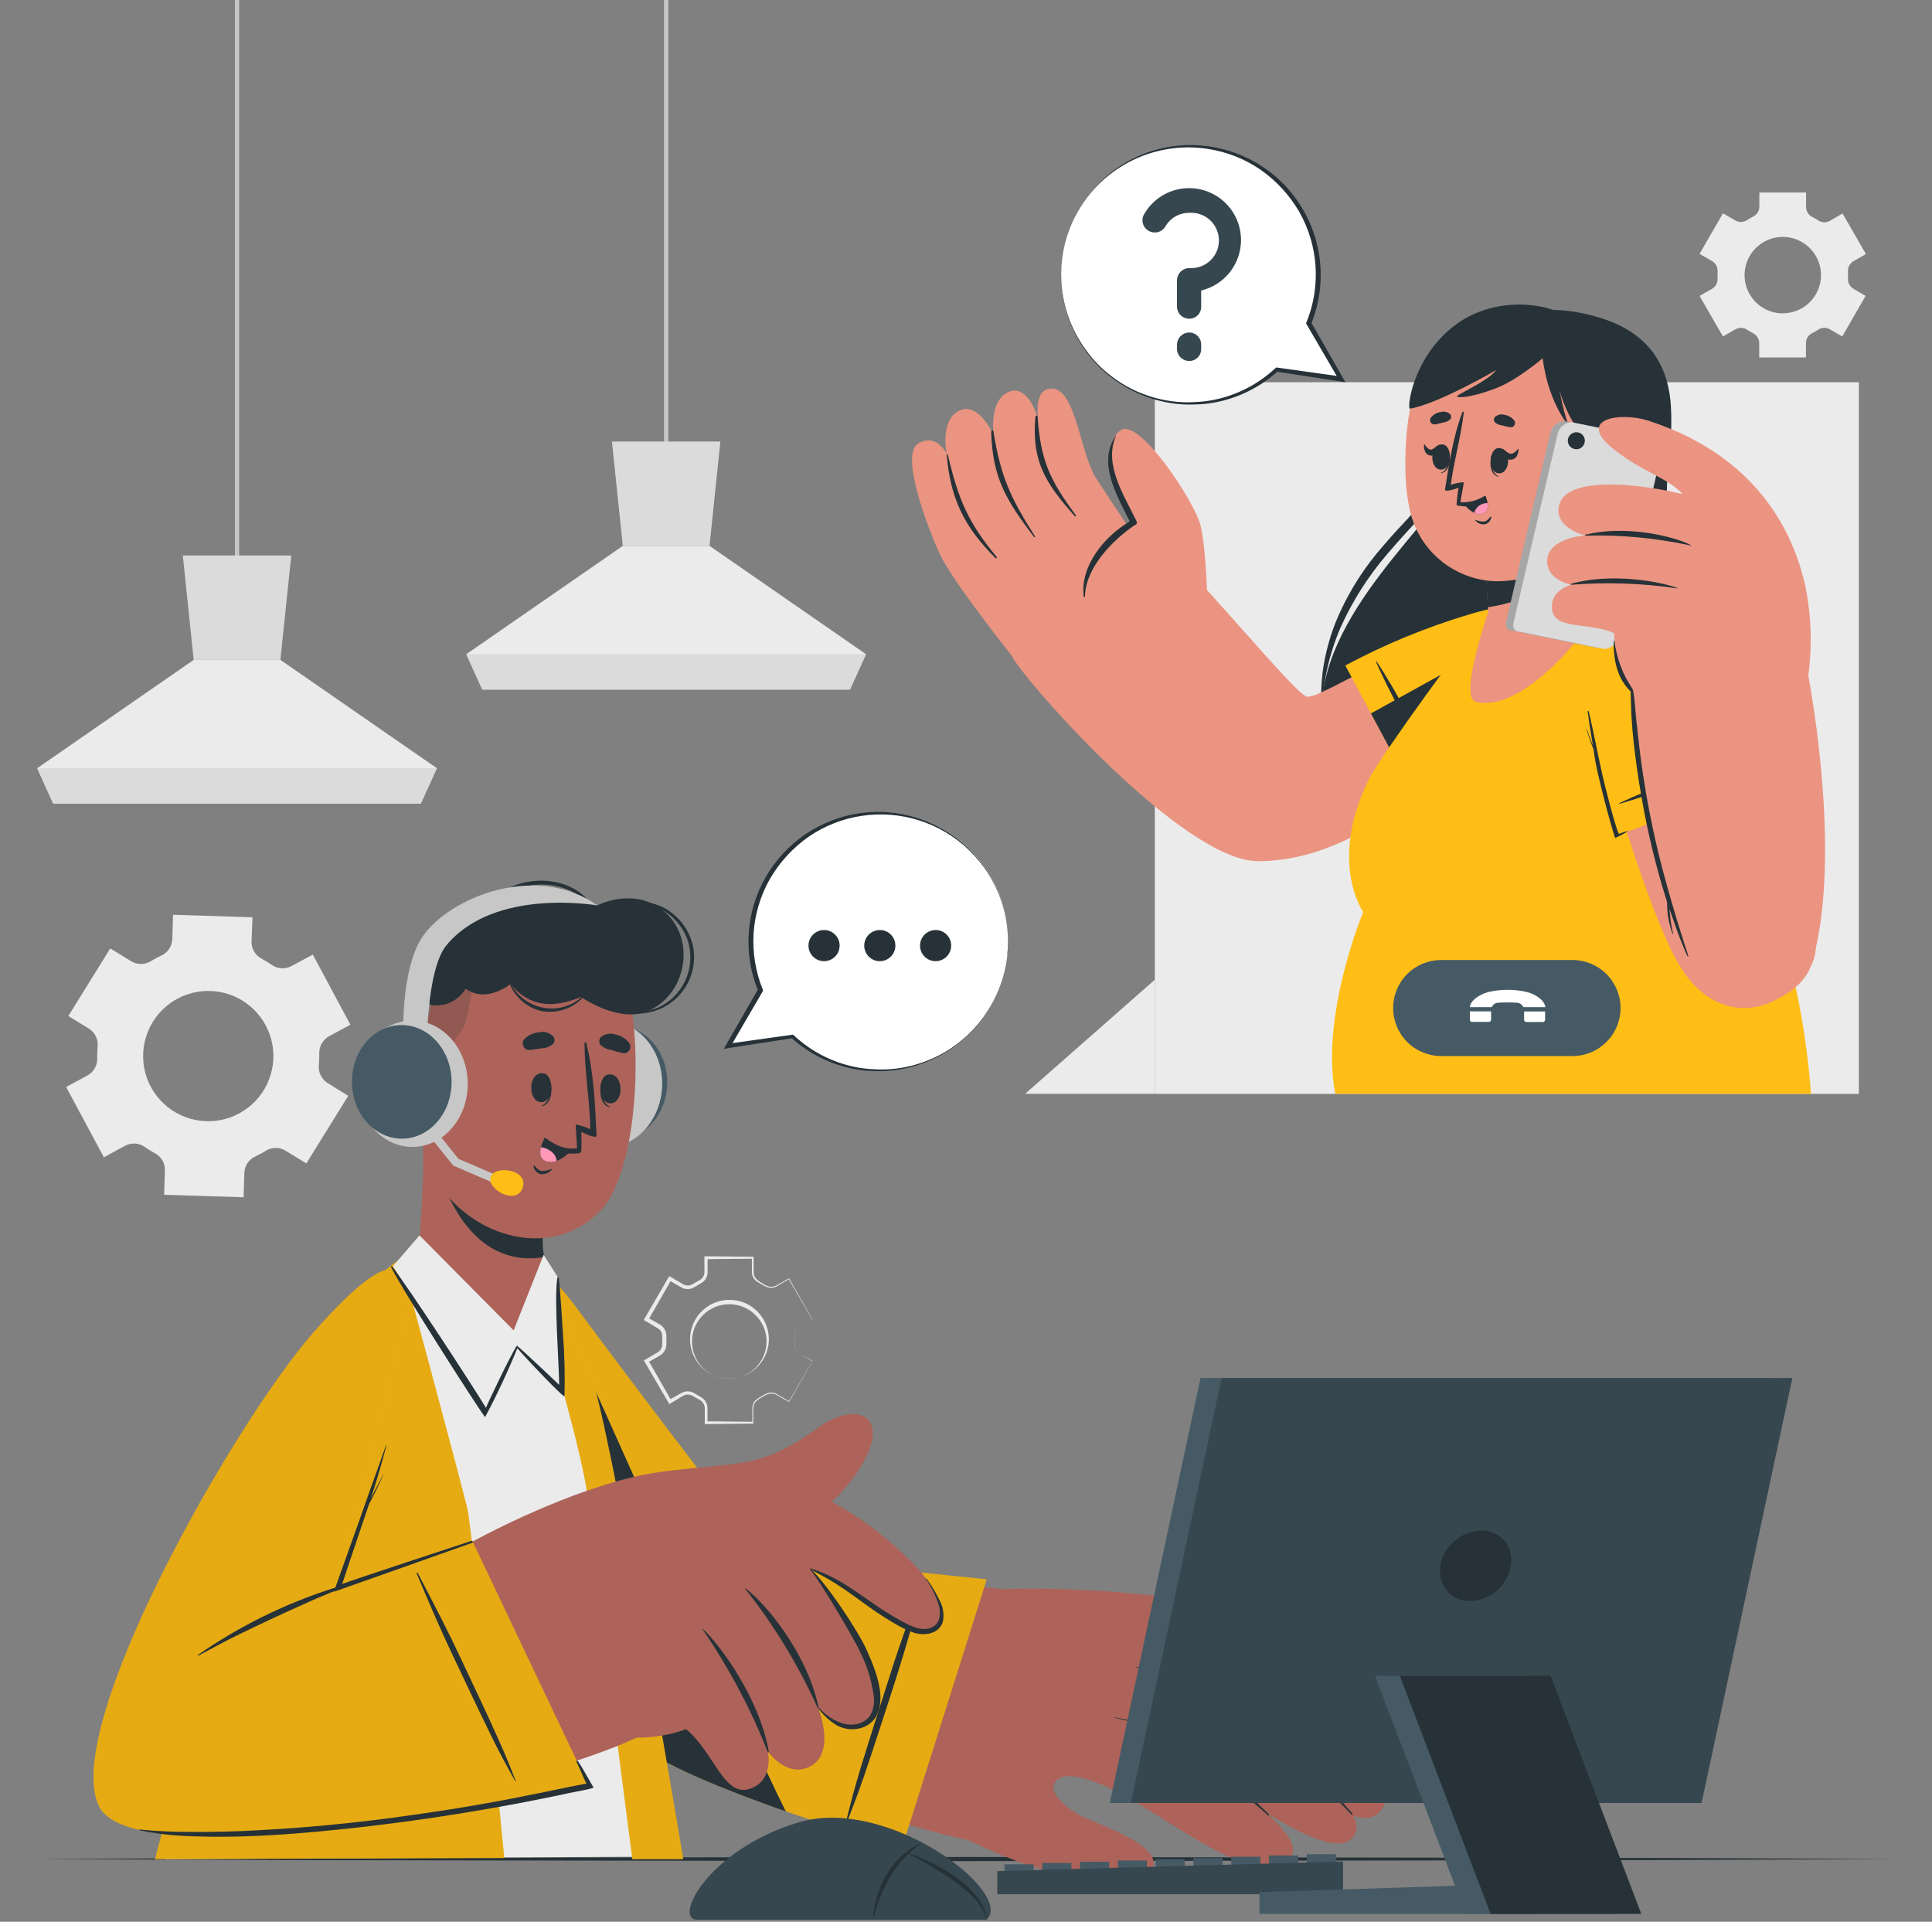 <svg width="562" height="559" viewBox="0 0 562 559" fill="none" xmlns="http://www.w3.org/2000/svg">
<rect x="0" y="0" width="562" height="559" fill="#808080" stroke="none"/>
<path d="M69.571 0H68.336V167.418H69.571V0Z" fill="#C7C7C7"/>
<path d="M127.086 223.463L122.417 233.74H15.478L10.821 223.463L56.342 191.951H81.566L127.086 223.463Z" fill="#EBEBEB"/>
<path d="M84.728 161.587L81.566 191.951H56.341L53.179 161.587H84.728Z" fill="#DBDBDB"/>
<path d="M127.086 223.463L122.404 233.74H15.478L10.809 223.463H127.086Z" fill="#DBDBDB"/>
<path d="M194.396 0H193.161V134.263H194.396V0Z" fill="#C7C7C7"/>
<path d="M251.911 190.295L247.242 200.585H140.303L135.646 190.295L181.167 158.783H206.391L251.911 190.295Z" fill="#EBEBEB"/>
<path d="M209.553 128.432L206.391 158.783H181.166L178.004 128.432H209.553Z" fill="#DBDBDB"/>
<path d="M251.911 190.308L247.229 200.585H140.303L135.634 190.308H251.911Z" fill="#DBDBDB"/>
<path d="M32.068 275.888L19.876 295.541L25.929 299.247C26.777 299.799 27.457 300.574 27.893 301.487C28.329 302.401 28.504 303.417 28.399 304.423C28.3 305.544 28.263 306.67 28.288 307.795C28.323 308.82 28.074 309.834 27.568 310.726C27.062 311.617 26.32 312.352 25.422 312.848L19.246 316.195L30.215 336.627L36.392 333.279C37.271 332.808 38.262 332.588 39.258 332.642C40.254 332.696 41.215 333.024 42.037 333.588C43.046 334.293 44.093 334.94 45.175 335.528C46.053 336.011 46.779 336.729 47.272 337.602C47.765 338.474 48.006 339.467 47.966 340.469L47.744 347.547L70.869 348.263L71.079 341.16C71.111 340.157 71.422 339.182 71.976 338.344C72.53 337.507 73.305 336.84 74.216 336.417C74.76 336.158 75.291 335.886 75.822 335.602C76.353 335.318 76.872 335.021 77.379 334.712C78.231 334.188 79.213 333.91 80.213 333.91C81.215 333.91 82.196 334.188 83.049 334.712L89.114 338.418L101.294 318.765L95.228 314.997C94.379 314.446 93.699 313.671 93.263 312.758C92.827 311.844 92.652 310.828 92.758 309.821C92.857 308.704 92.894 307.583 92.869 306.461C92.836 305.436 93.087 304.421 93.595 303.529C94.103 302.637 94.848 301.903 95.747 301.409L101.924 298.061L90.991 277.679L84.741 281.027C83.834 281.501 82.813 281.714 81.793 281.642C80.772 281.57 79.791 281.216 78.96 280.619C78.033 279.977 77.07 279.384 76.094 278.853C75.194 278.384 74.443 277.672 73.926 276.799C73.409 275.926 73.146 274.926 73.166 273.912L73.45 266.821L50.338 266.092L50.116 273.195C50.074 274.209 49.752 275.192 49.185 276.034C48.618 276.876 47.828 277.544 46.904 277.963C46.385 278.198 45.879 278.457 45.372 278.729C44.866 279.001 44.372 279.285 43.89 279.582C43.022 280.115 42.024 280.397 41.006 280.397C39.987 280.397 38.989 280.115 38.121 279.582L32.068 275.888ZM49.535 291.799C52.752 289.491 56.611 288.248 60.57 288.246C64.529 288.244 68.389 289.481 71.609 291.785C74.829 294.089 77.246 297.344 78.521 301.092C79.796 304.84 79.865 308.894 78.719 312.683C77.572 316.472 75.267 319.808 72.128 322.22C68.989 324.633 65.173 326.001 61.216 326.134C57.259 326.266 53.36 325.156 50.067 322.96C46.773 320.763 44.25 317.59 42.852 313.885C41.379 309.982 41.236 305.701 42.444 301.707C43.653 297.714 46.145 294.231 49.535 291.799Z" fill="#EBEBEB"/>
<path d="M539.151 83.999C538.634 83.696 538.21 83.254 537.929 82.725C537.648 82.194 537.519 81.597 537.558 80.998C537.558 80.664 537.558 80.331 537.558 79.997C537.558 79.663 537.558 79.318 537.558 78.984C537.519 78.385 537.648 77.787 537.929 77.257C538.21 76.727 538.634 76.286 539.151 75.982L542.771 73.895L535.977 62.098L532.308 64.235C531.787 64.534 531.192 64.681 530.592 64.659C529.991 64.638 529.409 64.448 528.911 64.111C528.343 63.753 527.762 63.407 527.157 63.098C526.622 62.83 526.172 62.419 525.856 61.911C525.54 61.404 525.37 60.818 525.366 60.22V56.008H511.778V60.171C511.763 60.763 511.586 61.34 511.266 61.839C510.945 62.338 510.494 62.739 509.962 62.999C509.356 63.308 508.726 63.654 508.208 64.012C507.71 64.349 507.127 64.539 506.527 64.561C505.926 64.582 505.332 64.435 504.811 64.136L501.191 62.048L494.385 73.845L498.017 75.945C498.545 76.248 498.976 76.694 499.26 77.232C499.544 77.77 499.67 78.377 499.622 78.984C499.622 79.318 499.622 79.651 499.622 79.985C499.622 80.318 499.622 80.652 499.622 80.985C499.662 81.587 499.533 82.189 499.249 82.721C498.966 83.254 498.539 83.697 498.017 83.999L494.385 86.087L501.191 97.884L504.798 95.796C505.319 95.498 505.913 95.35 506.512 95.37C507.112 95.39 507.695 95.576 508.195 95.907C508.764 96.283 509.354 96.625 509.962 96.933C510.495 97.202 510.943 97.613 511.257 98.121C511.571 98.629 511.738 99.214 511.74 99.811V103.974H525.329V99.799C525.333 99.201 525.503 98.615 525.819 98.107C526.135 97.6 526.585 97.189 527.12 96.92C527.726 96.61 528.316 96.268 528.886 95.895C529.384 95.563 529.965 95.377 530.563 95.357C531.161 95.338 531.752 95.485 532.271 95.784L535.89 97.872L542.684 86.075L539.151 83.999ZM518.596 91.152C516.397 91.152 514.248 90.5 512.42 89.278C510.591 88.056 509.166 86.32 508.325 84.289C507.484 82.257 507.263 80.022 507.692 77.865C508.121 75.709 509.18 73.728 510.735 72.173C512.29 70.618 514.271 69.559 516.427 69.13C518.584 68.701 520.819 68.921 522.851 69.763C524.882 70.604 526.619 72.029 527.84 73.858C529.062 75.686 529.714 77.835 529.714 80.034C529.712 81.496 529.422 82.944 528.861 84.293C528.299 85.643 527.476 86.869 526.44 87.9C525.404 88.932 524.175 89.749 522.822 90.305C521.47 90.861 520.021 91.144 518.559 91.139L518.596 91.152Z" fill="#EBEBEB"/>
<path d="M232.703 393.883C232.219 393.599 231.817 393.195 231.535 392.711C231.254 392.226 231.103 391.676 231.097 391.116C231.097 390.56 231.097 390.016 231.097 389.46C231.037 388.903 231.07 388.339 231.196 387.793C231.332 387.246 231.614 386.747 232.011 386.347C232.43 385.98 232.895 385.669 233.394 385.421L236.273 383.741V383.803L229.404 372.043H229.565L225.785 374.266C225.089 374.613 224.295 374.709 223.537 374.538C222.823 374.316 222.145 373.991 221.523 373.575L220.584 373.043C220.238 372.863 219.925 372.625 219.658 372.339C219.11 371.77 218.778 371.027 218.719 370.239V365.854L219.003 366.138L205.415 366.262L205.835 365.854V370.252C205.796 370.883 205.596 371.493 205.255 372.025C204.913 372.557 204.441 372.993 203.883 373.291L202.957 373.846L202.03 374.39C201.672 374.615 201.28 374.782 200.869 374.884C200.037 375.067 199.168 374.967 198.399 374.6L194.569 372.413L195.311 372.216L188.554 384.037L188.331 383.21L192.161 385.409C192.699 385.778 193.137 386.278 193.432 386.86C193.728 387.443 193.873 388.091 193.853 388.744V389.831V390.906C193.86 391.324 193.802 391.741 193.68 392.141C193.423 392.975 192.886 393.695 192.161 394.179L188.331 396.378L188.541 395.6L195.286 407.421L194.594 407.236L198.436 405.074C199.207 404.713 200.077 404.622 200.906 404.815C201.303 404.919 201.682 405.081 202.03 405.297L202.969 405.853L203.896 406.396C204.255 406.594 204.581 406.848 204.859 407.15C205.416 407.758 205.747 408.538 205.798 409.361V413.771L205.465 413.437L219.053 413.573L218.855 413.771V409.385C218.914 408.617 219.237 407.892 219.769 407.335C220.33 406.843 220.953 406.428 221.622 406.1C222.239 405.695 222.908 405.375 223.611 405.148C224.347 404.972 225.122 405.064 225.797 405.408L229.59 407.607H229.503L236.347 395.834L232.703 393.883ZM232.703 393.883L236.322 395.958L229.565 407.767V407.829L225.76 405.667C225.115 405.355 224.382 405.276 223.685 405.445C222.972 405.66 222.297 405.985 221.684 406.408C221.04 406.735 220.445 407.151 219.917 407.644C219.439 408.161 219.155 408.83 219.114 409.534V413.907V414.104H218.917L205.329 414.24H205.008V413.82V409.46C204.956 408.816 204.686 408.21 204.242 407.743C204.017 407.512 203.759 407.316 203.476 407.162L202.512 406.618L201.549 406.075C201.278 405.911 200.981 405.794 200.672 405.729C200.051 405.59 199.401 405.669 198.831 405.951L195.125 408.163L194.693 408.422L194.433 407.977L187.578 396.217L187.294 395.723L187.788 395.439L191.494 393.253C191.986 392.914 192.348 392.417 192.519 391.844C192.603 391.556 192.645 391.256 192.642 390.955V389.843V388.732C192.645 388.431 192.603 388.131 192.519 387.842C192.346 387.273 191.979 386.784 191.481 386.459L187.775 384.26L187.244 383.963L187.553 383.445L194.396 371.685L194.681 371.203L195.15 371.475L198.856 373.661C199.407 373.933 200.035 374.007 200.635 373.871C200.937 373.808 201.226 373.691 201.487 373.525L202.45 372.982L203.426 372.438C203.701 372.293 203.951 372.105 204.168 371.882C204.605 371.427 204.867 370.832 204.909 370.202V365.866V365.434H205.316L218.904 365.558H219.213V365.842V370.202C219.259 370.882 219.533 371.527 219.992 372.031C220.511 372.522 221.097 372.938 221.733 373.266C222.315 373.681 222.956 374.006 223.636 374.229C224.311 374.39 225.021 374.315 225.649 374.019L229.466 371.882L229.565 371.821V371.919L236.322 383.741L233.431 385.396C232.935 385.637 232.473 385.944 232.06 386.31C231.664 386.696 231.382 387.183 231.245 387.719C231.115 388.26 231.077 388.82 231.134 389.374C231.134 389.93 231.134 390.486 231.134 391.029C231.121 391.601 231.259 392.166 231.535 392.667C231.81 393.168 232.213 393.587 232.703 393.883Z" fill="#EBEBEB"/>
<path d="M212.147 401.035C210.255 401.027 208.395 400.551 206.731 399.649C205.068 398.747 203.654 397.448 202.615 395.866C201.576 394.285 200.944 392.471 200.777 390.587C200.609 388.702 200.91 386.805 201.654 385.065C202.398 383.326 203.561 381.797 205.039 380.616C206.517 379.435 208.265 378.638 210.126 378.296C211.987 377.955 213.903 378.079 215.704 378.658C217.506 379.238 219.135 380.254 220.449 381.616C222.572 383.836 223.728 386.809 223.66 389.88C223.561 392.857 222.311 395.679 220.173 397.753C218.035 399.826 215.175 400.99 212.197 400.998L212.147 401.035ZM212.147 401.035C213.594 401.033 215.025 400.743 216.358 400.18C217.69 399.618 218.897 398.794 219.906 397.758C220.916 396.722 221.708 395.495 222.236 394.148C222.764 392.802 223.017 391.363 222.981 389.917C222.897 387.096 221.718 384.417 219.694 382.45C217.669 380.483 214.958 379.382 212.135 379.38C209.259 379.38 206.5 380.523 204.466 382.557C202.432 384.591 201.289 387.349 201.289 390.226C201.289 393.102 202.432 395.861 204.466 397.895C206.5 399.929 209.259 401.072 212.135 401.072L212.147 401.035Z" fill="#EBEBEB"/>
<path d="M10.153 540.758L77.859 540.461L145.565 540.35L280.977 540.152L416.389 540.35L484.094 540.461L551.8 540.758L484.094 541.066L416.389 541.178L280.977 541.375L145.565 541.178L77.859 541.066L10.153 540.758Z" fill="#263238"/>
<path d="M540.733 111.188H335.923V318.197H540.733V111.188Z" fill="#EBEBEB"/>
<path d="M430.088 98.699C436.919 90.682 448.617 88.755 459.933 91.04C471.248 93.326 484.799 99.033 486.034 117.957C487.047 133.324 482.328 148.308 482.328 165.454C482.328 182.6 501.735 224.365 470.68 244.747C442.775 263.054 386.236 246.241 384.494 208.553C383.123 178.684 418.551 151.063 422.281 139.241C426.012 127.42 422.602 107.47 430.088 98.699Z" fill="#263238"/>
<path d="M424.986 115.561C424.776 124.109 423.541 132.756 420.045 140.822C419.138 142.865 417.954 144.773 416.525 146.492C415.154 148.221 413.696 149.852 412.238 151.433C409.298 154.633 406.395 157.807 403.591 161.105C398.022 167.567 393.42 174.803 389.929 182.587C386.582 190.407 384.742 198.789 384.506 207.293C384.158 203.001 384.287 198.684 384.889 194.421C385.557 190.136 386.662 185.93 388.187 181.871C391.405 173.736 395.965 166.199 401.677 159.574C404.481 156.226 407.458 153.027 410.422 149.864C413.387 146.702 416.389 143.688 418.229 139.982C420.117 136.193 421.556 132.197 422.516 128.074C423.6 123.958 424.425 119.779 424.986 115.561Z" fill="#263238"/>
<path d="M485.256 130.866C485.046 139.587 484.49 148.296 484.725 156.955C484.826 161.268 485.189 165.571 485.812 169.839C486.454 174.039 487.714 178.239 488.764 182.489C489.814 186.738 490.753 191.049 491.444 195.397C492.113 199.766 492.394 204.185 492.284 208.603C492.083 213.042 491.251 217.43 489.814 221.635C488.156 225.768 485.681 229.524 482.538 232.678C485.292 229.293 487.387 225.421 488.715 221.264C489.866 217.13 490.44 212.857 490.419 208.566C490.069 199.927 488.718 191.359 486.392 183.032C485.404 178.795 484.144 174.595 483.539 170.136C482.972 165.767 482.749 161.36 482.872 156.955C483.133 148.218 483.929 139.506 485.256 130.866Z" fill="#263238"/>
<path d="M440.328 204.205C411.917 235.482 388.73 250.503 365.878 250.503C344.149 250.503 297.727 197.744 294.318 190.79C291.378 184.786 329.486 151.94 335.342 156.029C345.224 162.872 376.921 202.488 380.281 202.673C383.641 202.858 396.019 194.681 425.826 180.722C443.935 172.261 460.093 182.526 440.328 204.205Z" fill="#EB9481"/>
<path d="M298.74 195.99C294.565 191.469 277.037 168.9 273.565 161.538C270.094 154.175 261.682 132.262 267.055 129.037C272.429 125.813 275.394 132.027 275.394 132.027C275.394 132.027 273.306 122.219 279.013 119.464C284.72 116.709 289.019 126.53 289.019 126.53C289.019 126.53 287.611 116.302 293.49 113.955C299.37 111.608 302.063 122.231 302.063 122.231C302.063 122.231 300.334 112.929 305.992 113.041C312.798 113.176 314.046 130.68 318.48 138.524C319.481 140.303 341.444 173.112 341.444 173.112L298.74 195.99Z" fill="#EB9481"/>
<path d="M301.829 121.33C302.78 134.189 305.424 139.661 312.947 149.877C313.095 150.075 312.835 150.334 312.663 150.149C304.349 140.81 300.05 134.436 301.174 121.342C301.261 120.7 301.78 120.712 301.829 121.33Z" fill="#263238"/>
<path d="M288.982 125.517C291.131 138.797 293.923 144.751 301.075 156.029C301.174 156.189 300.914 156.375 300.803 156.227C292.885 145.739 288.735 139.278 288.327 125.727C288.302 125.11 288.883 124.9 288.982 125.517Z" fill="#263238"/>
<path d="M275.789 132.595C278.803 145.307 281.607 151.965 289.933 162.02C290.13 162.267 289.797 162.576 289.587 162.353C280.1 152.916 276.542 144.627 275.418 132.707C275.344 131.916 275.604 131.793 275.789 132.595Z" fill="#263238"/>
<path d="M351.241 176.25C351.241 176.25 350.956 160.08 349.264 153.002C347.572 145.924 331.624 121.885 326.177 125.048C319.222 129.124 325.72 144.812 329.883 152.1C329.883 152.1 313.824 161.538 316.01 173.817C318.197 186.095 351.241 176.25 351.241 176.25Z" fill="#EB9481"/>
<path d="M324.632 126.789C320.927 135.091 327.103 144.293 330.624 151.643C330.68 151.749 330.711 151.867 330.713 151.987C330.715 152.107 330.688 152.225 330.635 152.333C330.582 152.44 330.503 152.534 330.407 152.605C330.31 152.676 330.198 152.724 330.08 152.743C323.582 157.153 315.714 165.244 315.615 173.52C315.615 173.569 315.595 173.616 315.561 173.651C315.526 173.686 315.479 173.706 315.43 173.706C315.38 173.706 315.333 173.686 315.299 173.651C315.264 173.616 315.244 173.569 315.244 173.52C314.145 164.626 321.223 156.029 328.635 151.668C324.929 144.17 319.16 134.683 324.558 126.715L324.632 126.789Z" fill="#263238"/>
<path d="M391.337 193.581L414.165 236.174C414.165 236.174 445.121 206.119 450.062 193.581C455.003 181.043 449.679 171.939 427.654 178.646C415.072 182.376 402.903 187.38 391.337 193.581Z" fill="#FFBE15"/>
<path d="M419.44 227.292C418.316 224.982 417.328 222.598 416.154 220.3C414.981 218.003 413.807 215.73 412.584 213.482C410.114 208.936 407.643 204.378 405.074 199.893C403.616 197.423 402.084 194.878 400.491 192.482C400.429 192.371 400.219 192.482 400.281 192.568C404.468 201.944 409.545 210.925 414.61 219.843C416.08 222.425 417.748 224.883 419.279 227.428C419.329 227.49 419.502 227.379 419.44 227.292Z" fill="#263238"/>
<path d="M450.063 193.582C445.122 206.12 414.165 236.174 414.165 236.174L398.786 207.528L449.519 179.475C452.434 182.513 452.397 187.665 450.063 193.582Z" fill="#263238"/>
<path d="M396.538 265.29C396.538 265.29 383.988 295.332 388.422 318.184H526.799C522.302 256.062 491.334 202.673 473.039 185.391C458.29 171.457 442.763 172.705 431.954 179.833C429.409 181.525 401.331 220.325 398.292 226.465C386.236 250.688 396.538 265.29 396.538 265.29Z" fill="#FFBE15"/>
<path d="M432.917 178.004C432.917 178.004 424.27 202.871 429.285 204.168C441.762 207.379 458.5 187.01 459.5 184.934C459.747 184.403 460.859 170.481 461.687 159.648C462.218 152.681 462.625 146.986 462.625 146.986L431.842 157.548L432.83 176.633L432.917 178.004Z" fill="#EB9481"/>
<path d="M431.793 157.548L432.781 176.633C439.044 175.756 452.817 172.359 461.637 159.648C462.169 152.681 462.576 146.986 462.576 146.986L458.722 148.222L431.793 157.548Z" fill="#263238"/>
<path d="M408.866 130.829C408.496 140.526 409.459 148.37 411.818 153.583C413.84 158.035 417.056 161.84 421.11 164.575C425.164 167.309 429.897 168.866 434.782 169.073C438.488 169.209 449.161 168.233 456.882 162.353C462.885 157.783 466.504 149.543 468.555 135.053C473.249 101.923 458.092 90.781 443.158 89.447C428.223 88.113 410.101 97.402 408.866 130.829Z" fill="#EB9481"/>
<path d="M417.427 123.442C418.205 123.331 418.921 123.108 419.675 122.935C420.494 122.862 421.269 122.528 421.886 121.984C422.04 121.772 422.124 121.517 422.124 121.255C422.124 120.993 422.04 120.738 421.886 120.526C421.501 120.169 421.029 119.92 420.517 119.805C420.005 119.69 419.471 119.713 418.971 119.872C417.905 120.041 416.941 120.6 416.265 121.441C416.106 121.635 416.01 121.874 415.989 122.124C415.969 122.375 416.026 122.626 416.152 122.844C416.278 123.061 416.468 123.235 416.696 123.342C416.924 123.449 417.178 123.484 417.427 123.442Z" fill="#263238"/>
<path d="M439.253 124.27C438.495 124.136 437.745 123.963 437.005 123.751C436.186 123.682 435.412 123.344 434.806 122.787C434.652 122.576 434.568 122.32 434.568 122.058C434.568 121.796 434.652 121.541 434.806 121.33C435.194 120.973 435.67 120.727 436.184 120.616C436.699 120.505 437.234 120.534 437.734 120.7C438.808 120.871 439.777 121.44 440.452 122.293C440.606 122.491 440.697 122.731 440.712 122.981C440.727 123.232 440.666 123.481 440.536 123.696C440.405 123.91 440.213 124.08 439.984 124.183C439.755 124.285 439.5 124.316 439.253 124.27Z" fill="#263238"/>
<path d="M433.793 132.62C433.793 132.534 433.966 132.731 433.966 132.83C433.781 135.091 433.966 137.771 435.98 138.586C435.98 138.586 435.98 138.722 435.98 138.71C433.46 138.241 433.262 134.732 433.793 132.62Z" fill="#263238"/>
<path d="M435.944 130.334C439.649 130.236 439.551 137.586 436.141 137.684C432.732 137.783 432.917 130.421 435.944 130.334Z" fill="#263238"/>
<path d="M437.389 130.742C438.019 131.162 438.624 131.904 439.415 131.978C440.205 132.052 440.996 131.311 441.589 130.569C441.65 130.495 441.712 130.569 441.712 130.656C441.712 132.064 441.169 133.509 439.649 133.707C438.13 133.905 437.302 132.62 436.956 131.237C436.895 130.94 437.129 130.569 437.389 130.742Z" fill="#263238"/>
<path d="M421.626 131.657C421.626 131.57 421.453 131.768 421.453 131.854C421.453 134.14 421.219 136.795 419.156 137.512C419.094 137.512 419.094 137.648 419.156 137.635C421.688 137.29 422.059 133.806 421.626 131.657Z" fill="#263238"/>
<path d="M419.6 129.273C415.894 128.989 415.635 136.338 419.032 136.598C422.429 136.857 422.664 129.52 419.6 129.273Z" fill="#263238"/>
<path d="M418.094 129.705C417.501 130.075 416.858 130.755 416.204 130.779C415.549 130.804 414.832 129.976 414.351 129.198C414.351 129.112 414.239 129.198 414.227 129.272C414.141 130.681 414.536 132.151 415.882 132.484C417.229 132.818 418.057 131.607 418.439 130.224C418.464 129.952 418.279 129.556 418.094 129.705Z" fill="#263238"/>
<path d="M433.572 150.309C433.041 150.865 432.522 151.619 431.707 151.718C430.859 151.724 430.019 151.56 429.236 151.236C429.221 151.223 429.202 151.216 429.182 151.217C429.163 151.218 429.144 151.227 429.131 151.242C429.118 151.257 429.111 151.276 429.112 151.296C429.114 151.316 429.123 151.334 429.137 151.347C429.48 151.783 429.934 152.119 430.451 152.319C430.969 152.519 431.53 152.576 432.077 152.484C432.534 152.341 432.939 152.069 433.243 151.7C433.548 151.332 433.74 150.883 433.794 150.408C433.801 150.38 433.798 150.35 433.785 150.324C433.773 150.298 433.751 150.277 433.725 150.266C433.698 150.254 433.668 150.252 433.64 150.26C433.612 150.268 433.588 150.285 433.572 150.309Z" fill="#263238"/>
<path d="M424.27 141.872C424.27 141.872 423.727 145.269 423.702 146.875C423.702 147.024 424.085 147.098 424.628 147.147C424.628 147.147 424.628 147.147 424.69 147.147C426.054 147.417 427.465 147.308 428.771 146.834C430.078 146.359 431.229 145.536 432.102 144.454C432.213 144.306 432.015 144.133 431.867 144.232C429.791 145.584 427.336 146.233 424.863 146.085C424.764 145.628 425.987 140.304 425.728 140.279C424.464 140.357 423.216 140.611 422.022 141.032C422.948 133.93 424.999 127.037 425.802 119.958C425.802 119.711 425.468 119.625 425.394 119.847C422.726 126.913 421.491 135.066 420.342 142.367C420.243 143.293 423.578 142.144 424.27 141.872Z" fill="#263238"/>
<path d="M425.653 146.307C426.444 147.518 427.533 148.505 428.816 149.173C429.523 149.51 430.316 149.622 431.089 149.494C432.781 149.185 432.941 147.666 432.744 146.344C432.623 145.641 432.424 144.953 432.151 144.293C430.255 145.641 427.979 146.346 425.653 146.307Z" fill="#263238"/>
<path d="M428.815 149.173C429.522 149.51 430.316 149.622 431.088 149.494C432.781 149.185 432.941 147.666 432.744 146.344C431.866 146.305 431.001 146.563 430.288 147.076C429.575 147.59 429.056 148.328 428.815 149.173Z" fill="#FF98B9"/>
<path d="M467.95 132.077C464.306 132.188 453.966 123.096 452.089 105.629C452.089 105.629 454.868 121.194 456.252 123.38C457.635 125.567 450.471 118.254 448.754 104.196C448.754 104.196 441.465 110.546 434.968 113.016C428.47 115.487 424.406 115.808 423.85 115.363C423.294 114.918 432.843 110.941 435.215 107.655C435.215 107.655 418.254 117.537 410.151 118.871C409.212 119.02 410.793 104.431 422.664 95.043C434.535 85.655 450.854 88.002 456.709 92.696C456.709 92.696 463.108 93.029 470.816 101.738C478.524 110.447 471.866 131.953 467.95 132.077Z" fill="#263238"/>
<path d="M463.145 137.413C463.145 137.413 469.926 126.629 474.781 129C479.636 131.372 474.904 146.752 469.457 149.086C468.779 149.437 468.037 149.646 467.276 149.701C466.515 149.757 465.75 149.658 465.029 149.409C464.307 149.161 463.643 148.769 463.077 148.257C462.511 147.745 462.055 147.124 461.736 146.43L463.145 137.413Z" fill="#EB9481"/>
<path d="M473.311 133.411C473.41 133.411 473.422 133.522 473.311 133.559C469.494 135.325 467.629 139.044 466.369 142.861C467.468 141.354 469 140.489 471.001 141.774C471.1 141.835 471.001 142.008 470.902 141.984C470.214 141.815 469.492 141.86 468.83 142.112C468.169 142.363 467.599 142.809 467.196 143.392C466.53 144.39 465.967 145.454 465.516 146.566C465.356 146.925 464.713 146.776 464.837 146.369C464.831 146.336 464.831 146.303 464.837 146.27C464.491 141.279 468.012 134.139 473.311 133.411Z" fill="#263238"/>
<path d="M483.749 192.173C497.436 207.972 535.804 265.166 526.91 280.619C518.374 295.443 499.017 299.618 487.875 279.705C479.858 265.462 466.381 222.969 463.033 202.586C460.316 186.083 471.1 177.56 483.749 192.173Z" fill="#EB9481"/>
<path d="M470.964 242.807L516.323 226.143C516.323 226.143 490.864 191.296 479.141 184.662C467.418 178.029 457.66 182.031 461.242 204.773C463.17 217.751 466.428 230.496 470.964 242.807Z" fill="#FFBE15"/>
<path d="M508.269 219.671C505.799 220.474 503.328 221.116 500.858 221.956C498.387 222.796 496.015 223.648 493.619 224.55C488.764 226.354 483.922 228.157 479.117 230.096C476.424 231.184 473.731 232.357 471.1 233.592C470.976 233.592 471.026 233.852 471.1 233.815C480.982 230.974 490.568 227.194 500.104 223.426C502.871 222.327 505.527 220.955 508.257 219.856C508.442 219.807 508.356 219.634 508.269 219.671Z" fill="#263238"/>
<path d="M473.521 241.745C472.623 241.944 471.743 242.216 470.89 242.56C469.655 239.88 466.727 228.095 466.048 225.069C464.689 219.041 463.577 212.951 462.156 206.922C462.156 206.75 461.823 206.799 461.848 206.922C462.268 210.27 462.786 213.605 463.367 216.916C462.749 215.335 462.132 213.741 461.65 212.123C461.655 212.112 461.657 212.099 461.656 212.087C461.655 212.075 461.651 212.063 461.644 212.053C461.637 212.043 461.628 212.034 461.617 212.028C461.606 212.022 461.594 212.019 461.582 212.019C461.57 212.019 461.558 212.022 461.547 212.028C461.536 212.034 461.527 212.043 461.52 212.053C461.513 212.063 461.509 212.075 461.508 212.087C461.507 212.099 461.509 212.112 461.514 212.123C462.075 214.133 462.765 216.105 463.577 218.028C464.059 224.204 469.679 243.833 469.84 243.759C471.111 243.182 472.348 242.535 473.546 241.819C473.682 241.856 473.682 241.733 473.521 241.745Z" fill="#263238"/>
<path d="M451.088 125.468L438.179 180.574C437.623 182.192 438.451 183.489 440.032 183.464L464.676 188.48C465.539 188.401 466.362 188.078 467.049 187.548C467.736 187.019 468.258 186.305 468.554 185.49L481.463 130.384C482.019 128.766 481.191 127.469 479.61 127.506L454.966 122.479C454.103 122.558 453.28 122.881 452.593 123.41C451.906 123.939 451.384 124.653 451.088 125.468Z" fill="#A6A6A6"/>
<path d="M453.2 125.776L440.328 180.882C439.772 182.501 440.6 183.798 442.181 183.773L466.825 188.788C467.687 188.71 468.509 188.389 469.196 187.862C469.883 187.335 470.406 186.624 470.704 185.811L483.563 130.705C484.119 129.075 483.291 127.79 481.71 127.815L457.079 122.787C456.217 122.87 455.395 123.195 454.709 123.724C454.023 124.253 453.5 124.964 453.2 125.776Z" fill="#DBDBDB"/>
<path d="M461.007 128.148C461.019 128.642 460.883 129.129 460.615 129.545C460.348 129.961 459.962 130.287 459.507 130.481C459.053 130.675 458.55 130.728 458.065 130.634C457.58 130.54 457.134 130.302 456.786 129.951C456.437 129.601 456.201 129.154 456.109 128.668C456.018 128.182 456.073 127.68 456.27 127.227C456.467 126.773 456.795 126.389 457.212 126.124C457.629 125.859 458.116 125.725 458.61 125.739C459.247 125.743 459.857 125.998 460.306 126.449C460.755 126.901 461.007 127.511 461.007 128.148Z" fill="#263238"/>
<path d="M494.458 284.696C502.475 299.519 523.697 291.07 526.909 280.619C534.444 256.099 529.775 215.335 525.278 192.568C523.833 185.243 474.076 192.568 474.372 200.486C474.718 210.06 478.745 255.543 494.458 284.696Z" fill="#EB9481"/>
<path d="M524.723 203.451C527.23 192.649 527.381 181.434 525.168 170.568C522.549 158.722 513.989 133.596 479.574 122.392C471.408 119.724 457.882 121.713 469.691 130.903C478.042 137.438 485.305 139.056 489.456 143.75C489.456 143.75 472.557 148.321 470.21 156.597C468.155 163.842 466.616 171.222 465.603 178.684C466.926 179.18 468.279 179.593 469.654 179.919C468.929 187.125 470.605 194.369 474.423 200.524L524.723 203.451Z" fill="#EB9481"/>
<path d="M520.857 159.66C515.743 155.954 504.798 148.073 493.57 144.837C481.118 141.131 456.178 137.549 453.583 146.751C451.681 153.508 461.082 155.744 461.082 155.744C461.082 155.744 450.458 156.411 450.075 162.884C449.729 168.789 457.104 170.086 457.104 170.086C457.104 170.086 450.73 171.593 451.483 177.349C452.398 184.255 465.627 179.956 472.607 186.157C474.176 187.516 520.857 159.66 520.857 159.66Z" fill="#EB9481"/>
<path d="M491.914 158.586C486.528 155.819 472.668 152.693 461.279 155.522C461.019 155.522 460.933 155.806 461.18 155.806C471.495 155.528 481.807 156.498 491.889 158.697C491.951 158.721 491.976 158.61 491.914 158.586Z" fill="#263238"/>
<path d="M487.887 171.037C482.946 169.135 468.555 166.541 457.116 169.802C456.856 169.876 456.782 170.111 457.029 170.098C467.33 169.276 477.691 169.632 487.911 171.161C487.928 171.157 487.942 171.148 487.951 171.134C487.961 171.12 487.964 171.103 487.961 171.087C487.958 171.07 487.948 171.056 487.934 171.047C487.92 171.037 487.903 171.034 487.887 171.037Z" fill="#263238"/>
<path d="M489.912 274.369C489.542 273.133 489.184 271.898 488.788 270.774C487.973 268.304 487.269 265.833 486.552 263.362C485.095 258.421 483.699 253.406 482.476 248.366C480.035 238.32 478.183 228.141 476.93 217.879C476.584 215.038 476.287 212.197 475.978 209.356C475.67 206.515 475.571 203.562 475.027 200.709C475.027 200.561 473.582 198.386 473.014 197.312C472.424 196.194 471.908 195.038 471.47 193.853C470.546 191.434 469.92 188.912 469.604 186.342C469.598 186.326 469.587 186.313 469.573 186.303C469.558 186.293 469.541 186.288 469.524 186.288C469.507 186.288 469.49 186.293 469.476 186.303C469.461 186.313 469.45 186.326 469.444 186.342C469.283 189.267 469.652 192.196 470.531 194.989C471.292 197.326 472.606 199.445 474.36 201.166C474.36 201.536 474.447 206.107 474.595 208.664C474.743 211.221 474.978 213.778 475.262 216.323C475.843 221.437 476.559 226.539 477.461 231.616C479.223 241.886 481.675 252.026 484.798 261.967C484.798 262.127 484.91 262.288 484.959 262.448C484.959 262.819 484.959 263.189 484.959 263.56C484.977 264.474 485.052 265.385 485.181 266.29C485.435 268.09 485.878 269.858 486.503 271.565C486.497 271.58 486.496 271.596 486.498 271.611C486.5 271.627 486.505 271.642 486.515 271.655C486.524 271.669 486.536 271.679 486.55 271.687C486.564 271.694 486.58 271.698 486.596 271.698C486.612 271.698 486.627 271.694 486.641 271.687C486.656 271.679 486.668 271.669 486.677 271.655C486.686 271.642 486.692 271.627 486.694 271.611C486.696 271.596 486.694 271.58 486.688 271.565C486.25 269.779 485.953 267.962 485.799 266.129L485.577 264.252C486.256 266.253 486.972 268.254 487.677 270.243C488.171 271.626 488.677 272.973 489.245 274.319C489.814 275.666 490.258 276.975 490.925 278.223C490.925 278.322 491.123 278.223 491.098 278.149C490.789 276.827 490.295 275.616 489.912 274.369Z" fill="#263238"/>
<path d="M335.923 318.184V284.98L298.185 318.184H335.923Z" fill="#EBEBEB"/>
<path d="M141.97 388.584C152.841 435.883 175.323 492.582 184.921 501.785C197.064 513.422 277.394 534.767 281.397 535.2C291.279 536.2 311.204 464.789 300.63 463.244C284.571 460.922 226.068 457.747 222.572 454.153C219.077 450.558 194.247 419.256 168.875 384.088C151.358 359.789 135.213 359.234 141.97 388.584Z" fill="#AD6359"/>
<path d="M273.442 531.346C274.615 531.939 291.403 540.388 301.779 543.39C309.524 545.638 331.982 551.506 335.305 543.217C337.578 537.584 324.768 532.581 315.799 528.838C311.068 526.862 305.238 521.921 306.634 518.882C309.104 513.57 321.247 518.882 329.252 523.551C344.73 532.544 365.347 548.739 374.797 540.845C378.367 537.88 374.216 532.47 368.151 527.171C378.033 533.347 388.508 538.412 392.597 535.274C394.956 533.483 395.068 531.025 393.758 528.233C396.797 529.221 399.478 529.023 401.355 526.998C404.555 523.638 402.998 518.696 399.49 513.619C400.092 513.557 400.671 513.352 401.178 513.021C401.685 512.69 402.106 512.243 402.405 511.717C409.187 501.378 375.229 471.694 363.506 468.915C328.98 460.7 292.588 462.232 292.588 462.232C279.025 473.115 273.405 531.321 273.442 531.346Z" fill="#AD6359"/>
<path d="M324.211 499.562C332.432 500.846 340.285 503.865 347.249 508.419C356.007 514.2 361.813 520.969 369.151 527.776C369.18 527.814 369.195 527.862 369.193 527.91C369.191 527.958 369.173 528.005 369.141 528.041C369.109 528.077 369.065 528.101 369.018 528.109C368.97 528.117 368.921 528.109 368.879 528.085C365.383 524.848 350.881 512.668 347.138 509.901C340.368 504.807 332.528 501.318 324.211 499.698C324.1 499.685 324.125 499.537 324.211 499.562Z" fill="#263238"/>
<path d="M330.647 484.899C339.726 487.37 349.028 489.84 357.452 494.188C366.668 498.882 373.882 506.541 380.923 513.953C385.189 518.375 389.352 522.905 393.412 527.541C393.572 527.739 393.313 528.047 393.14 527.85C385.942 520.241 378.53 512.829 370.905 505.615C363.846 498.916 355.534 493.677 346.446 490.198C341.258 488.21 335.921 486.641 330.585 485.06C330.511 485.035 330.548 484.874 330.647 484.899Z" fill="#263238"/>
<path d="M340.344 472.089C349.164 473.905 356.86 475.449 364.667 480.168C375.006 486.431 384.987 496.968 388.483 500.711C392.35 504.837 396.08 509.086 399.737 513.397C399.885 513.57 399.588 513.842 399.428 513.669C391.048 504.216 382.065 495.316 372.536 487.024C368.053 483.009 362.978 479.709 357.49 477.24C351.927 475.056 346.186 473.354 340.332 472.151C340.332 472.151 340.27 472.077 340.344 472.089Z" fill="#263238"/>
<path d="M287.03 459.39L262.324 537.658C262.324 537.658 195.434 518.56 183.266 505.38C171.098 492.199 148.48 424.135 141.847 391.141C135.213 358.147 151.89 359.024 167.22 379.764C182.55 400.504 220.72 450.978 222.807 452.077C224.895 453.177 287.03 459.39 287.03 459.39Z" fill="#FFBE15"/>
<path opacity="0.1" d="M287.03 459.39L262.324 537.658C262.324 537.658 195.434 518.56 183.266 505.38C171.098 492.199 148.48 424.135 141.847 391.141C135.213 358.147 151.89 359.024 167.22 379.764C182.55 400.504 220.72 450.978 222.807 452.077C224.895 453.177 287.03 459.39 287.03 459.39Z" fill="black"/>
<path d="M255.9 502.885C258.902 493.657 261.965 484.455 264.609 475.116C266.116 469.816 267.648 464.505 269.105 459.193C269.167 458.983 268.834 458.872 268.759 459.07C265.387 468.211 262.027 477.389 259.075 486.678C256.123 495.967 253.121 505.207 250.304 514.435C248.711 519.722 247.266 525.034 245.993 530.407C245.993 530.506 246.141 530.568 246.178 530.469C249.86 521.439 252.886 512.174 255.9 502.885Z" fill="#263238"/>
<path d="M228.588 526.899L225.624 525.861C220.052 523.872 214.37 521.735 209.021 519.549C208.33 519.277 207.65 518.993 206.983 518.709C205.908 518.264 204.834 517.807 203.796 517.35L202.24 516.67L201.684 516.423L200.078 515.682C197.953 514.706 195.94 513.73 194.062 512.742L192.827 512.05C189.892 510.541 187.126 508.723 184.575 506.628C184.34 506.418 184.106 506.208 183.896 505.998C183.686 505.788 183.463 505.578 183.278 505.38C171.049 492.2 148.492 424.135 141.859 391.141L141.637 390.005V389.757C141.192 387.287 140.797 384.149 140.475 380.789C139.549 364.372 147.319 361.692 156.917 368.906C180.845 420.257 217.495 505.108 228.588 526.899Z" fill="#263238"/>
<path d="M193.889 540.042L48.126 540.808C48.249 537.671 69.002 445.889 85.506 412.018C106.666 368.585 117.623 365.077 124.084 362.754C132.422 359.765 147.27 361.247 150.79 362.915C154.793 364.78 167.516 386.991 172.074 403.284C181.191 436.056 195.94 538.041 193.889 540.042Z" fill="#EBEBEB"/>
<path d="M116.61 366.188C116.61 366.188 135.139 434.808 136.066 439.367C137.462 445.988 146.702 540.462 146.702 540.462L45.1 540.808C45.1 540.808 67.273 453.35 83.776 415.056C101.787 373.057 116.61 366.188 116.61 366.188Z" fill="#FFBE15"/>
<g opacity="0.1">
<path d="M116.609 366.188C116.609 366.188 135.138 434.808 136.065 439.367C137.461 445.988 146.701 540.462 146.701 540.462L45.099 540.808C45.099 540.808 67.272 453.35 83.775 415.056C101.786 373.057 116.609 366.188 116.609 366.188Z" fill="black"/>
</g>
<path d="M152.124 363.977C152.668 366.164 169.752 421.912 170.937 435.809C172.259 451.225 183.945 540.808 183.945 540.808H198.768C198.768 540.808 177.311 412.104 171.419 398.503C159.363 370.746 152.124 363.977 152.124 363.977Z" fill="#FFBE15"/>
<path opacity="0.1" d="M152.124 363.977C152.668 366.164 169.752 421.912 170.937 435.809C172.259 451.225 183.945 540.808 183.945 540.808H198.768C198.768 540.808 177.311 412.104 171.419 398.503C159.363 370.746 152.124 363.977 152.124 363.977Z" fill="black"/>
<path d="M97.426 382.235C73.017 408.386 13.674 507.604 32.499 525.7C51.325 543.797 155.843 519.438 185.193 505.442C193.926 501.291 160.747 446.84 150.481 445.568C141.933 444.518 98.254 464.492 96.981 461.985C95.561 459.143 102.503 438.181 113.04 400.22C125.133 356.467 108.222 370.672 97.426 382.235Z" fill="#AD6359"/>
<path d="M193.864 428.002C215.086 425.037 221.04 427.545 237.581 415.538C248.464 407.657 258.173 411.227 251.96 423.74C241.806 444.221 215.222 453.782 205.019 454.449L193.864 428.002Z" fill="#AD6359"/>
<path d="M137.486 448.409C137.486 448.409 161.34 435.167 183.649 429.781C199.065 426.075 233.53 421.69 266.512 455.722C274.331 463.788 279.754 480.835 262.201 472.299C249.724 466.234 243.671 458.625 235.753 456.414C235.753 456.414 240.077 478.908 231.689 486.431C224.358 493.005 216.569 499.048 208.379 504.515C207.033 503.248 205.77 501.895 204.599 500.464C204.599 500.464 196.101 506.751 180.116 505.22L137.486 448.409Z" fill="#AD6359"/>
<path d="M198.942 428.645C206.353 432.486 221.807 440.899 232.084 452.189C243.511 464.74 262.126 491.965 252.775 500.365C245.932 506.48 237.952 496.659 237.952 496.659C237.952 496.659 243.276 509.543 235.877 513.706C229.144 517.511 223.388 509.58 223.388 509.58C223.388 509.58 225.278 517.943 218.076 520.352C209.429 523.243 206.885 505.232 195.582 500.587C193 499.476 198.942 428.645 198.942 428.645Z" fill="#AD6359"/>
<path d="M216.829 461.997C223.166 466.753 234.802 481.243 238.014 496.251C238.088 496.597 237.878 496.832 237.742 496.536C232.162 484.252 225.111 472.691 216.742 462.108C216.644 461.997 216.742 461.997 216.829 461.997Z" fill="#263238"/>
<path d="M204.5 473.893C209.553 478.562 220.88 494.028 223.61 509.358C223.672 509.704 223.437 509.926 223.326 509.617C218.38 497.065 212.027 485.113 204.389 473.991C204.315 473.917 204.389 473.831 204.5 473.893Z" fill="#263238"/>
<path d="M235.753 456.265C242.671 458.304 247.167 461.701 253.047 465.752C255.909 467.798 258.883 469.682 261.954 471.398C264.77 472.917 268.933 475.215 271.922 472.831C273.602 471.509 273.578 469.125 273.158 467.185C272.313 464.378 271.029 461.722 269.353 459.317C269.353 459.218 269.439 459.107 269.513 459.193C271.131 461.385 272.522 463.736 273.664 466.209C274.412 467.905 274.631 469.786 274.294 471.608C273.269 475.412 268.772 475.919 265.647 474.869C263.753 474.173 261.932 473.292 260.212 472.238C258.532 471.274 256.901 470.237 255.271 469.149C251.985 466.926 248.835 464.517 245.574 462.257C242.405 460.13 239.105 458.207 235.691 456.5C235.665 456.488 235.645 456.467 235.633 456.441C235.62 456.415 235.618 456.385 235.625 456.357C235.632 456.329 235.649 456.305 235.673 456.288C235.696 456.272 235.724 456.263 235.753 456.265Z" fill="#263238"/>
<path d="M250.243 480.6C248.452 476.66 238.755 460.23 235.617 456.426C235.605 456.407 235.601 456.385 235.603 456.363C235.606 456.341 235.616 456.32 235.631 456.304C235.647 456.289 235.668 456.279 235.69 456.276C235.712 456.273 235.734 456.278 235.753 456.29C241.151 461.404 249.81 474.98 251.812 479.328C253.813 483.676 256.11 489.124 256.11 493.904C256.11 501.131 251.318 502.551 249.551 502.86C247.437 503.243 245.256 502.885 243.375 501.847C241.174 500.503 239.273 498.72 237.791 496.61C237.717 496.511 237.853 496.375 237.939 496.474C240.41 499.327 244.61 502.131 248.526 501.613C249.394 501.53 250.238 501.275 251.006 500.861C251.774 500.448 252.451 499.884 252.998 499.204C254.068 497.466 254.48 495.401 254.159 493.386C253.581 488.934 252.257 484.612 250.243 480.6Z" fill="#263238"/>
<path d="M137.486 448.409L170.938 518.82C170.938 518.82 40.096 548.195 28.806 525.416C17.516 502.638 68.335 413.5 91.225 387.534C117.771 357.443 121.156 367.683 115.313 394.353C109.137 422.27 97.364 462.639 97.364 462.639L137.486 448.409Z" fill="#FFBE15"/>
<path opacity="0.1" d="M137.486 448.409L170.938 518.82C170.938 518.82 40.096 548.195 28.806 525.416C17.516 502.638 68.335 413.5 91.225 387.534C117.771 357.443 121.156 367.683 115.313 394.353C109.137 422.27 97.364 462.639 97.364 462.639L137.486 448.409Z" fill="black"/>
<path d="M57.6 481.379C69.668 472.997 82.921 466.465 96.919 461.997C100.884 460.762 104.886 459.588 108.889 458.439C109.012 458.439 109.062 458.6 108.889 458.637C101.908 460.896 95.065 463.561 88.395 466.617C81.733 469.582 75.145 472.666 68.631 475.869C64.925 477.685 61.318 479.674 57.686 481.613C57.662 481.608 57.639 481.597 57.62 481.58C57.602 481.564 57.587 481.543 57.578 481.52C57.57 481.496 57.567 481.471 57.571 481.446C57.575 481.422 57.584 481.399 57.6 481.379Z" fill="#263238"/>
<path d="M137.14 448.223C136.486 448.396 100.7 460.218 99.526 460.762C99.674 460.218 106.098 441.195 107.061 438.403C107.148 438.131 107.234 437.847 107.333 437.575C107.975 436.34 108.642 435.105 109.248 433.869C110.014 432.251 110.78 430.608 111.533 428.928H111.459L108.988 433.709C108.605 434.438 108.247 435.191 107.889 435.945C108.519 433.981 109.124 432.004 109.73 430.015C110.693 426.865 111.558 423.678 112.41 420.491C112.41 420.38 112.287 420.355 112.25 420.491C110.347 426.038 108.272 431.522 106.357 437.069C104.443 442.615 97.08 463.01 97.142 463.01C97.204 463.01 136.548 449.1 137.313 448.792C137.351 448.78 137.385 448.762 137.416 448.737C137.446 448.712 137.471 448.682 137.489 448.647C137.507 448.613 137.519 448.575 137.523 448.536C137.526 448.498 137.522 448.458 137.511 448.421C137.5 448.384 137.481 448.349 137.456 448.319C137.432 448.289 137.401 448.264 137.367 448.245C137.332 448.227 137.295 448.216 137.256 448.212C137.217 448.208 137.178 448.212 137.14 448.223Z" fill="#263238"/>
<path d="M139.549 494.115C135.844 486.271 132.249 478.377 128.284 470.644C126.023 466.259 123.787 461.861 121.49 457.501C121.403 457.34 121.107 457.501 121.181 457.637C124.565 465.666 127.975 473.695 131.73 481.589C135.485 489.482 139.142 497.277 142.959 505.059C145.133 509.481 147.443 513.834 149.889 518.116C149.889 518.203 150.086 518.116 150.049 518.116C146.936 509.939 143.268 502.045 139.549 494.115Z" fill="#263238"/>
<path d="M172.63 519.907C171.321 517.733 169.666 514.62 168.27 512.496C167.899 511.94 167.467 512.051 167.763 512.631C168.764 514.608 169.591 516.819 170.567 518.808C168.739 519.178 166.862 519.5 165.058 519.883C162.933 520.327 160.821 520.784 158.696 521.217C154.529 522.04 150.362 522.864 146.195 523.687C137.746 525.26 129.264 526.644 120.748 527.838C103.689 530.336 86.512 531.948 69.287 532.668C64.469 532.841 59.639 532.927 54.821 532.865C50.069 532.878 45.319 532.647 40.591 532.174C40.455 532.174 40.43 532.384 40.591 532.408C44.66 533.268 48.79 533.805 52.944 534.014C57.304 534.224 61.677 534.323 66.05 534.274C74.697 534.175 83.43 533.607 92.09 532.816C109.26 531.235 126.381 528.912 143.354 525.911C148.114 525.087 152.862 524.194 157.597 523.23C159.993 522.748 162.377 522.267 164.762 521.735C167.146 521.204 172.853 520.278 172.63 519.907Z" fill="#263238"/>
<path d="M152.149 389.584C143.502 391.969 128.024 379.183 121.699 368.585C121.267 367.856 122.119 359.999 122.7 350.401C123.033 344.583 123.255 338.048 123.033 332.144C123.033 330.909 160.623 339.827 160.623 339.827C160.623 339.827 157.411 352.402 157.856 362.754C157.895 363.586 158.011 364.413 158.202 365.225C158.236 365.355 158.26 365.487 158.276 365.62C159.202 370.203 160.512 387.274 152.149 389.584Z" fill="#AD6359"/>
<path d="M125.331 332.292C127.431 342.273 134.571 366.299 154.459 366.015C155.735 366.003 157.007 365.887 158.264 365.669C158.279 365.534 158.279 365.397 158.264 365.262C158.08 364.449 157.961 363.623 157.905 362.791C157.473 352.427 160.673 339.84 160.673 339.84C160.673 339.84 133.472 333.416 125.331 332.292Z" fill="#263238"/>
<path d="M165.107 314.319C164.687 323.435 170.839 331.119 178.844 331.489C186.848 331.86 193.667 324.745 194.075 315.628C194.482 306.512 188.331 298.828 180.338 298.47C172.346 298.112 165.515 305.202 165.107 314.319Z" fill="#455A64"/>
<path d="M192.605 316.132C193.064 305.991 186.22 297.443 177.32 297.041C168.419 296.638 160.831 304.533 160.373 314.674C159.914 324.815 166.758 333.363 175.658 333.765C184.559 334.168 192.147 326.273 192.605 316.132Z" fill="#C7C7C7"/>
<path d="M127.938 284.845C121.465 297.05 121.057 335.85 128.666 346.004C139.698 360.704 161.377 366.102 174.743 352.057C187.75 338.394 187.379 287.822 178.547 278.224C165.564 264.055 137.499 266.822 127.938 284.845Z" fill="#AD6359"/>
<path d="M160.203 314.838C160.203 314.739 159.993 314.974 160.005 315.085C160.141 317.691 159.869 320.705 157.534 321.619C157.46 321.619 157.473 321.78 157.534 321.768C160.425 321.298 160.746 317.296 160.203 314.838Z" fill="#263238"/>
<path d="M157.807 312.169C153.594 311.947 153.458 320.384 157.349 320.582C161.241 320.779 161.339 312.355 157.807 312.169Z" fill="#263238"/>
<path d="M174.829 315.159C174.829 315.06 175.027 315.295 175.027 315.394C174.903 318.013 175.2 321.027 177.497 321.928C177.571 321.928 177.497 322.089 177.497 322.077C174.644 321.62 174.285 317.617 174.829 315.159Z" fill="#263238"/>
<path d="M177.212 312.528C181.412 312.268 181.61 320.705 177.707 320.94C173.803 321.175 173.68 312.676 177.212 312.528Z" fill="#263238"/>
<path d="M154.027 305.425C155.262 305.363 156.287 305.104 157.461 304.931C158.699 304.907 159.894 304.473 160.858 303.696C161.116 303.398 161.269 303.023 161.291 302.63C161.313 302.236 161.204 301.846 160.981 301.521C160.441 300.953 159.759 300.539 159.006 300.322C158.252 300.105 157.455 300.092 156.695 300.286C155.085 300.414 153.582 301.142 152.482 302.324C152.252 302.608 152.108 302.952 152.068 303.315C152.028 303.678 152.093 304.045 152.256 304.372C152.419 304.699 152.672 304.972 152.986 305.159C153.3 305.346 153.661 305.438 154.027 305.425Z" fill="#263238"/>
<path d="M181.178 306.351C180.05 306.103 178.937 305.794 177.843 305.425C176.628 305.278 175.495 304.735 174.619 303.881C174.397 303.554 174.29 303.164 174.315 302.77C174.34 302.377 174.494 302.002 174.755 301.706C175.359 301.2 176.087 300.864 176.864 300.731C177.641 300.599 178.439 300.675 179.177 300.953C180.757 301.285 182.157 302.192 183.105 303.498C183.29 303.808 183.383 304.164 183.373 304.525C183.362 304.886 183.25 305.237 183.048 305.536C182.845 305.835 182.562 306.071 182.231 306.215C181.9 306.36 181.535 306.407 181.178 306.351Z" fill="#263238"/>
<path d="M155.435 339.062C156.053 339.679 156.67 340.532 157.609 340.631C158.58 340.622 159.539 340.412 160.425 340.013C160.443 340.009 160.462 340.01 160.479 340.016C160.496 340.022 160.511 340.033 160.522 340.047C160.534 340.061 160.541 340.078 160.544 340.096C160.546 340.114 160.544 340.132 160.537 340.149C160.158 340.659 159.647 341.056 159.059 341.298C158.472 341.539 157.829 341.616 157.201 341.52C156.67 341.371 156.195 341.069 155.835 340.652C155.474 340.234 155.245 339.72 155.175 339.173C155.138 339.025 155.336 338.963 155.435 339.062Z" fill="#263238"/>
<path d="M158.313 331.279C158.958 332.323 159.813 333.223 160.823 333.92C161.833 334.617 162.976 335.098 164.181 335.331C165.232 335.555 166.309 335.626 167.38 335.541C167.587 335.533 167.794 335.513 167.998 335.479L168.566 335.393C168.706 335.37 168.835 335.302 168.933 335.199C169.031 335.097 169.093 334.965 169.11 334.825C169.116 334.734 169.116 334.643 169.11 334.553V334.318C169.196 332.305 169.11 329.241 169.11 329.241C169.839 329.624 173.569 331.378 173.52 330.328C173.149 321.607 172.729 311.922 170.518 303.337C170.505 303.283 170.475 303.234 170.431 303.199C170.387 303.164 170.333 303.145 170.277 303.145C170.221 303.145 170.167 303.164 170.123 303.199C170.079 303.234 170.049 303.283 170.036 303.337C170.036 311.725 171.568 320.051 171.729 328.475C170.406 327.835 169.001 327.382 167.553 327.129C167.269 327.215 167.936 333.046 167.825 333.948C167.828 333.98 167.828 334.013 167.825 334.046C164.428 334.417 161.896 333.355 158.659 331.032C158.363 330.896 158.153 331.057 158.313 331.279Z" fill="#263238"/>
<path d="M166.207 334.491C165.084 335.913 163.611 337.019 161.933 337.703C161.007 338.046 159.997 338.093 159.042 337.839C156.967 337.246 156.942 335.368 157.35 333.701C157.578 332.842 157.905 332.013 158.326 331.23C160.539 333.129 163.3 334.271 166.207 334.491Z" fill="#263238"/>
<path d="M161.933 337.703C161.007 338.045 159.997 338.093 159.042 337.838C156.967 337.245 156.942 335.368 157.35 333.7C159.586 333.972 161.772 335.528 161.933 337.703Z" fill="#FF98B9"/>
<path opacity="0.2" d="M123.083 312.244C125.628 311.836 131.73 303.226 134.312 299.804C136.893 296.382 138.388 278.039 138.623 273.863C134.093 276.425 130.383 280.22 127.925 284.808C125.035 290.293 123.367 301.077 123.083 312.244Z" fill="#263238"/>
<path d="M170.184 289.057C168.675 290.712 166.769 291.954 164.646 292.665C162.523 293.376 160.254 293.533 158.053 293.122C155.807 292.708 153.705 291.727 151.945 290.272C150.185 288.817 148.826 286.936 147.998 284.808C147.998 284.672 147.751 284.746 147.8 284.87C148.468 287.188 149.757 289.28 151.527 290.919C153.297 292.558 155.481 293.683 157.843 294.172C160.191 294.526 162.59 294.256 164.8 293.389C167.009 292.521 168.952 291.087 170.431 289.23C170.439 289.199 170.438 289.165 170.426 289.134C170.415 289.103 170.395 289.077 170.368 289.058C170.341 289.039 170.309 289.029 170.276 289.029C170.243 289.029 170.211 289.039 170.184 289.057Z" fill="#263238"/>
<path d="M157.634 256.174C150.012 256.1 142.897 260.09 139.944 265.179C138.305 268.079 137.695 271.449 138.215 274.74C138.215 274.876 138.499 274.851 138.487 274.74C138.423 271.84 139.14 268.976 140.564 266.448C141.987 263.921 144.064 261.822 146.578 260.374C149.33 258.687 152.435 257.662 155.651 257.379C158.866 257.096 162.103 257.563 165.107 258.743C168.035 259.827 170.48 261.921 172 264.648C172.148 264.932 172.716 264.771 172.605 264.487C170.678 259.645 164.514 256.236 157.634 256.174Z" fill="#263238"/>
<path d="M201.3 274.074C200.17 270.278 197.739 267.002 194.432 264.821C189.849 261.783 184.55 262.042 179.312 262.412C179.283 262.412 179.255 262.424 179.234 262.445C179.213 262.466 179.201 262.494 179.201 262.524C179.201 262.553 179.213 262.581 179.234 262.602C179.255 262.623 179.283 262.635 179.312 262.635C183.784 262.338 188.342 262.289 192.369 264.525C195.721 266.339 198.341 269.26 199.781 272.789C201.152 276.409 201.17 280.402 199.83 284.033C198.491 287.665 195.886 290.69 192.493 292.553C190.514 293.576 188.347 294.183 186.125 294.338C183.904 294.493 181.673 294.193 179.572 293.455C179.399 293.393 179.275 293.628 179.436 293.702C182.275 294.821 185.369 295.128 188.372 294.588C191.376 294.049 194.169 292.684 196.441 290.647C198.713 288.609 200.373 285.98 201.236 283.053C202.098 280.126 202.129 277.017 201.325 274.074H201.3Z" fill="#263238"/>
<path d="M125.183 292.319C125.183 292.319 118.438 278.446 124.763 270.788C128.345 266.452 139.685 267.44 139.685 267.44C139.685 267.44 143.576 261.054 153.063 259.238C162.55 257.422 173.742 263.364 173.742 263.364C173.742 263.364 182.957 258.534 191.233 263.672C202.783 270.837 200.659 288.736 188.577 294.073C180.103 297.779 169.06 290.046 169.06 290.046C167.961 290.157 156.571 296.457 148.517 286.216C148.517 286.216 141.451 292.047 135.46 287.563C134.441 289.313 132.909 290.708 131.07 291.559C129.232 292.409 127.177 292.675 125.183 292.319Z" fill="#263238"/>
<path d="M130.037 316.938C130.037 316.938 123.626 303.35 117.585 305.375C111.545 307.401 114.892 326.202 120.945 329.735C121.692 330.242 122.534 330.592 123.419 330.766C124.305 330.939 125.217 330.931 126.099 330.743C126.982 330.555 127.818 330.19 128.556 329.671C129.294 329.152 129.92 328.489 130.395 327.722L130.037 316.938Z" fill="#AD6359"/>
<path d="M118.673 310.724C118.574 310.724 118.524 310.848 118.673 310.897C122.897 313.516 124.565 318.148 125.479 322.805C124.429 320.891 122.737 319.655 120.217 320.866C120.191 320.883 120.171 320.908 120.16 320.937C120.149 320.966 120.147 320.998 120.155 321.029C120.164 321.059 120.181 321.085 120.205 321.105C120.23 321.125 120.26 321.136 120.291 321.138C121.134 321.023 121.993 321.172 122.749 321.563C123.505 321.954 124.122 322.569 124.516 323.324C125.156 324.593 125.661 325.927 126.023 327.302C126.171 327.746 126.937 327.648 126.863 327.153C126.868 327.117 126.868 327.079 126.863 327.042C127.9 321.273 124.8 312.392 118.673 310.724Z" fill="#263238"/>
<path d="M144.009 344.299L131.841 339.049L122.058 326.869L123.935 325.35L133.348 337.073L144.972 342.088L144.009 344.299Z" fill="#C7C7C7"/>
<path d="M142.711 342.36C143.946 338.814 153.829 340.124 152.037 345.485C150.246 350.846 141.513 345.88 142.711 342.36Z" fill="#FFBE15"/>
<path d="M117.4 305.005C117.4 305.005 116.078 285.08 121.909 274.123C128.406 261.881 155.336 250.232 173.791 263.388C173.791 263.388 143.81 258.027 129.839 275C123.959 282.14 124.108 305.561 124.108 305.561L117.4 305.005Z" fill="#C7C7C7"/>
<path d="M120.119 333.622C129.028 333.534 136.169 325.233 136.068 315.082C135.967 304.931 128.663 296.773 119.753 296.862C110.844 296.951 103.703 305.252 103.804 315.403C103.905 325.554 111.209 333.711 120.119 333.622Z" fill="#C7C7C7"/>
<path d="M131.359 314.553C131.446 323.682 125.035 331.143 117.03 331.217C109.025 331.291 102.454 323.966 102.367 314.837C102.281 305.709 108.692 298.248 116.696 298.173C124.701 298.099 131.273 305.425 131.359 314.553Z" fill="#455A64"/>
<path d="M158.128 365.002L149.419 386.99L122.02 359.345L114.337 368.288C114.337 368.288 141.204 412.277 141.365 410.288L150.321 391.326L163.439 404.433L162.204 371.401L158.128 365.002Z" fill="#EBEBEB"/>
<path d="M163.76 388.065C163.377 382.618 163.155 377.121 162.525 371.698C162.525 371.513 162.204 371.426 162.154 371.698C161.092 376.973 162.661 397.787 162.661 402.79H162.599C162.055 402.222 150.444 391.265 150.333 391.438C148.393 394.452 141.809 408.25 141.364 409.51C137.115 402.518 119.129 374.984 114.065 368.375C114.04 368.332 114 368.301 113.952 368.289C113.905 368.276 113.854 368.282 113.812 368.307C113.769 368.332 113.738 368.372 113.725 368.42C113.712 368.467 113.719 368.518 113.744 368.56C117.449 375.972 140.796 412.302 141.117 412.203C144.583 405.689 147.713 399.001 150.493 392.167C152.457 394.551 164.168 406.928 164.205 406.113C164.376 400.093 164.227 394.069 163.76 388.065Z" fill="#263238"/>
<path d="M457.425 307.19H419.218C415.514 307.187 411.962 305.714 409.343 303.095C406.723 300.475 405.25 296.923 405.247 293.219C405.247 289.514 406.719 285.96 409.339 283.34C411.959 280.72 415.513 279.248 419.218 279.248H457.425C461.131 279.248 464.684 280.72 467.304 283.34C469.925 285.96 471.396 289.514 471.396 293.219C471.396 295.054 471.035 296.871 470.333 298.566C469.631 300.261 468.602 301.801 467.304 303.098C466.007 304.395 464.467 305.425 462.772 306.127C461.077 306.829 459.26 307.19 457.425 307.19Z" fill="#455A64"/>
<path d="M427.569 292.972C427.596 292.53 427.741 292.104 427.989 291.737L428.335 291.231L429.064 290.502L429.916 289.884C431.09 289.137 432.4 288.629 433.77 288.389C436.931 287.759 440.184 287.759 443.344 288.389C444.697 288.621 445.991 289.121 447.149 289.859C447.445 290.057 447.742 290.279 448.026 290.489L448.742 291.206C448.929 291.477 449.103 291.757 449.261 292.046C449.382 292.343 449.481 292.649 449.557 292.96H443.294C443.246 292.966 443.196 292.957 443.154 292.932C443.112 292.907 443.078 292.87 443.06 292.824C442.889 292.492 442.633 292.211 442.318 292.009C442.004 291.808 441.642 291.692 441.269 291.675C439.446 291.558 437.619 291.558 435.796 291.675C435.426 291.691 435.066 291.804 434.754 292.004C434.441 292.203 434.187 292.482 434.018 292.812C434.018 292.898 433.931 292.96 433.808 292.96H427.569V292.972Z" fill="white"/>
<path d="M427.569 296.468V294.183H433.746C433.746 294.319 433.746 294.467 433.746 294.628V296.468C433.763 296.576 433.754 296.686 433.72 296.79C433.686 296.893 433.629 296.988 433.551 297.065C433.474 297.142 433.38 297.2 433.277 297.233C433.173 297.267 433.063 297.276 432.955 297.259H428.347C428.24 297.276 428.13 297.268 428.027 297.234C427.924 297.201 427.83 297.143 427.754 297.065C427.678 296.988 427.621 296.893 427.589 296.789C427.557 296.685 427.55 296.575 427.569 296.468Z" fill="white"/>
<path d="M443.344 296.542C443.344 295.764 443.344 294.986 443.344 294.22H449.459V294.356C449.459 295.072 449.459 295.801 449.459 296.517C449.471 296.621 449.459 296.726 449.425 296.824C449.39 296.922 449.334 297.011 449.261 297.085C449.187 297.159 449.098 297.215 448.999 297.249C448.901 297.283 448.796 297.295 448.693 297.283H444.036C443.94 297.287 443.844 297.271 443.754 297.234C443.665 297.198 443.585 297.142 443.519 297.072C443.453 297.002 443.404 296.918 443.374 296.826C443.343 296.735 443.333 296.638 443.344 296.542Z" fill="white"/>
<path d="M300.668 542.29H292.194V547.824H300.668V542.29Z" fill="#455A64"/>
<path d="M311.65 541.919H303.176V547.453H311.65V541.919Z" fill="#455A64"/>
<path d="M322.644 541.548H314.17V547.082H322.644V541.548Z" fill="#455A64"/>
<path d="M333.638 541.19H325.164V546.724H333.638V541.19Z" fill="#455A64"/>
<path d="M344.632 540.82H336.158V546.354H344.632V540.82Z" fill="#455A64"/>
<path d="M355.626 540.461H347.152V545.996H355.626V540.461Z" fill="#455A64"/>
<path d="M366.621 540.091H358.146V545.625H366.621V540.091Z" fill="#455A64"/>
<path d="M377.614 539.72H369.14V545.254H377.614V539.72Z" fill="#455A64"/>
<path d="M388.596 539.362H380.122V544.896H388.596V539.362Z" fill="#455A64"/>
<path d="M390.683 550.998H290.106V544.266L390.683 541.462V550.998Z" fill="#37474F"/>
<path d="M488.839 524.452H322.817L349.215 400.85H515.237L488.839 524.452Z" fill="#455A64"/>
<path d="M494.979 524.452H328.957L355.355 400.85H521.377L494.979 524.452Z" fill="#37474F"/>
<path d="M435.69 462.431C440.195 458.268 440.964 451.774 437.408 447.926C433.852 444.078 427.318 444.333 422.813 448.495C418.309 452.658 417.54 459.152 421.096 463C424.652 466.848 431.186 466.593 435.69 462.431Z" fill="#263238"/>
<path d="M448.025 556.73H366.373V550.381L448.025 547.75V556.73Z" fill="#455A64"/>
<path d="M470.223 556.717H426.383L399.973 487.455H443.813L470.223 556.717Z" fill="#455A64"/>
<path d="M477.437 556.717H433.597L407.199 487.455H451.039L477.437 556.717Z" fill="#263238"/>
<path d="M287.006 558.41H202.822C195.645 558.41 206.033 537.954 232.258 530.11C258.484 522.266 295.283 550.739 287.006 558.41Z" fill="#37474F"/>
<path d="M253.975 558.41C254.042 556.079 254.429 553.768 255.123 551.542C255.802 549.298 256.752 547.145 257.952 545.131C259.16 543.108 260.668 541.279 262.424 539.708C264.161 538.131 266.164 536.876 268.341 536.002C267.439 536.743 266.414 537.237 265.586 538.065L264.351 539.164L263.116 540.4C261.555 542.028 260.187 543.831 259.039 545.773C257.874 547.715 256.874 549.753 256.05 551.863C255.212 553.996 254.518 556.183 253.975 558.41Z" fill="#263238"/>
<path d="M263.943 538.942C268.944 540.597 273.675 542.973 277.989 545.995C280.168 547.502 282.141 549.287 283.856 551.307C284.698 552.34 285.423 553.462 286.018 554.655C286.605 555.846 286.941 557.145 287.006 558.472C286.711 557.214 286.197 556.018 285.487 554.939C284.815 553.857 284.028 552.85 283.14 551.937C281.34 550.113 279.376 548.459 277.272 546.996C275.184 545.489 272.973 544.142 270.762 542.808C269.65 542.141 268.514 541.499 267.377 540.881C266.241 540.264 265.092 539.572 263.943 538.942Z" fill="#263238"/>
<path d="M293.034 277.803C292.308 284.692 289.681 291.245 285.449 296.729C281.216 302.213 275.542 306.414 269.061 308.862C262.58 311.31 255.547 311.91 248.745 310.594C241.943 309.278 235.641 306.098 230.541 301.409L211.802 304.201L221.165 288.031C218.826 282.334 217.942 276.144 218.596 270.02C219.076 265.11 220.522 260.344 222.852 255.995C225.181 251.646 228.348 247.801 232.17 244.681C235.992 241.562 240.393 239.229 245.12 237.817C249.848 236.406 254.807 235.943 259.714 236.456C264.621 236.97 269.378 238.448 273.71 240.808C278.043 243.167 281.866 246.36 284.96 250.203C288.054 254.046 290.356 258.463 291.736 263.2C293.115 267.937 293.544 272.9 292.997 277.803H293.034Z" fill="white"/>
<path d="M293.034 277.803C292.315 284.698 289.703 291.261 285.486 296.764C284.439 298.133 283.308 299.437 282.102 300.668C280.85 301.856 279.531 302.97 278.149 304.003C275.396 306.098 272.36 307.791 269.131 309.031C265.903 310.295 262.515 311.102 259.064 311.427C257.335 311.59 255.597 311.623 253.863 311.526C252.127 311.486 250.396 311.308 248.687 310.995C241.782 309.728 235.366 306.562 230.158 301.854L230.603 301.99L211.913 304.868L210.566 305.115L211.246 303.88L220.56 287.66V288.303C218.374 282.989 217.429 277.248 217.797 271.514C218.165 265.781 219.836 260.207 222.682 255.216C225.529 250.226 229.476 245.951 234.224 242.715C238.972 239.48 244.395 237.371 250.081 236.548C255.767 235.724 261.566 236.209 267.036 237.964C272.507 239.72 277.505 242.7 281.65 246.678C285.795 250.656 288.979 255.527 290.958 260.92C292.937 266.314 293.66 272.088 293.071 277.803H293.034ZM293.034 277.803C293.62 272.173 292.909 266.484 290.956 261.172C289.002 255.859 285.857 251.065 281.763 247.157C277.669 243.249 272.734 240.33 267.336 238.626C261.939 236.921 256.223 236.475 250.627 237.323C245.077 238.15 239.791 240.238 235.173 243.425C230.606 246.639 226.789 250.802 223.982 255.629C221.22 260.482 219.59 265.895 219.213 271.466C218.868 277.047 219.776 282.635 221.869 287.821L222.005 288.154L221.82 288.451L212.407 304.596L211.74 303.608L230.467 300.989H230.726L230.912 301.162C235.91 305.841 242.112 309.036 248.823 310.39C250.497 310.726 252.194 310.932 253.9 311.007C255.603 311.125 257.312 311.125 259.014 311.007C262.432 310.746 265.796 310.006 269.008 308.808C272.236 307.642 275.274 306.006 278.025 303.954C279.404 302.929 280.723 301.828 281.978 300.656C283.188 299.437 284.323 298.146 285.375 296.789C289.638 291.292 292.289 284.719 293.034 277.803Z" fill="#263238"/>
<path d="M276.691 275.048C276.693 275.945 276.43 276.823 275.933 277.57C275.436 278.317 274.729 278.9 273.901 279.245C273.073 279.59 272.161 279.682 271.281 279.508C270.4 279.335 269.591 278.904 268.956 278.27C268.321 277.637 267.888 276.829 267.712 275.949C267.536 275.07 267.625 274.157 267.968 273.328C268.311 272.499 268.892 271.79 269.638 271.292C270.383 270.793 271.26 270.527 272.158 270.527C272.752 270.525 273.341 270.641 273.891 270.867C274.441 271.094 274.941 271.427 275.362 271.847C275.784 272.267 276.118 272.766 276.346 273.315C276.574 273.864 276.691 274.453 276.691 275.048Z" fill="#263238"/>
<path d="M260.46 275.048C260.462 275.946 260.198 276.824 259.701 277.571C259.203 278.319 258.496 278.902 257.667 279.246C256.838 279.591 255.925 279.682 255.045 279.507C254.164 279.333 253.355 278.901 252.72 278.266C252.086 277.631 251.654 276.822 251.479 275.942C251.305 275.061 251.395 274.149 251.74 273.32C252.085 272.491 252.668 271.783 253.415 271.286C254.163 270.789 255.041 270.524 255.938 270.527C257.137 270.527 258.287 271.003 259.135 271.851C259.983 272.699 260.46 273.849 260.46 275.048Z" fill="#263238"/>
<path d="M244.241 275.048C244.243 275.945 243.979 276.823 243.483 277.57C242.986 278.317 242.279 278.9 241.451 279.245C240.623 279.59 239.711 279.682 238.83 279.508C237.95 279.335 237.141 278.904 236.506 278.27C235.871 277.637 235.438 276.829 235.262 275.949C235.086 275.07 235.175 274.157 235.518 273.328C235.86 272.499 236.442 271.79 237.187 271.292C237.933 270.793 238.81 270.527 239.707 270.527C240.908 270.527 242.059 271.003 242.909 271.85C243.758 272.698 244.238 273.848 244.241 275.048Z" fill="#263238"/>
<path d="M308.882 83.839C309.609 90.728 312.235 97.281 316.467 102.765C320.699 108.25 326.371 112.452 332.851 114.902C339.331 117.352 346.364 117.955 353.166 116.642C359.968 115.33 366.272 112.155 371.375 107.47L390.078 110.212L380.727 94.042C382.871 88.777 383.787 83.092 383.405 77.419C383.023 71.747 381.352 66.236 378.521 61.306C375.689 56.376 371.771 52.156 367.064 48.967C362.358 45.778 356.986 43.704 351.357 42.903C345.728 42.101 339.991 42.594 334.581 44.342C329.171 46.091 324.231 49.05 320.137 52.994C316.042 56.938 312.9 61.764 310.95 67.104C309 72.445 308.293 78.159 308.882 83.814V83.839Z" fill="white"/>
<path d="M320.074 52.944C324.148 48.927 329.09 45.899 334.52 44.096C339.949 42.292 345.721 41.761 351.388 42.543C357.096 43.296 362.555 45.345 367.348 48.534C374.609 53.381 379.971 60.589 382.527 68.936C385.082 77.284 384.673 86.258 381.369 94.339V93.696L390.658 109.94L391.337 111.175L389.991 110.965L371.289 108.1L371.734 107.964C366.526 112.672 360.11 115.838 353.204 117.105C351.496 117.418 349.765 117.596 348.028 117.636C346.299 117.727 344.565 117.694 342.84 117.537C335.912 116.877 329.303 114.311 323.743 110.125C322.361 109.092 321.041 107.978 319.79 106.79C318.586 105.556 317.456 104.253 316.405 102.887C310.806 95.571 308.084 86.455 308.755 77.266C309.427 68.078 313.445 59.455 320.049 53.031L320.074 52.944ZM316.541 102.714C317.593 104.067 318.728 105.354 319.938 106.568C321.187 107.748 322.507 108.849 323.891 109.866C326.642 111.929 329.685 113.57 332.921 114.733C336.13 115.925 339.489 116.665 342.902 116.932C344.609 117.049 346.322 117.049 348.028 116.932C349.73 116.856 351.423 116.65 353.093 116.314C359.805 114.961 366.007 111.766 371.005 107.087L371.19 106.914H371.449L390.176 109.533L389.509 110.521L380.096 94.376L379.911 94.067L380.047 93.733C382.144 88.568 383.043 82.995 382.677 77.432C382.312 71.87 380.69 66.462 377.935 61.616C375.131 56.786 371.313 52.622 366.743 49.411C362.129 46.226 356.847 44.139 351.302 43.309C343.973 42.177 336.472 43.275 329.775 46.46C323.077 49.645 317.492 54.77 313.744 61.17C309.996 67.57 308.259 74.948 308.758 82.348C309.256 89.747 311.968 96.826 316.541 102.664V102.714Z" fill="#263238"/>
<path d="M349.412 84.518V89.188C349.423 89.653 349.338 90.115 349.165 90.547C348.992 90.978 348.733 91.37 348.404 91.699C348.075 92.028 347.683 92.287 347.251 92.461C346.819 92.634 346.357 92.718 345.892 92.708C344.959 92.705 344.066 92.333 343.406 91.673C342.747 91.014 342.375 90.12 342.371 89.188V81.776C342.371 81.702 342.445 81.702 342.445 81.627C342.445 81.553 342.371 81.553 342.371 81.492C342.396 80.566 342.775 79.685 343.43 79.03C344.085 78.375 344.966 77.996 345.892 77.971C346.999 78.058 348.113 77.915 349.162 77.551C350.212 77.187 351.174 76.61 351.99 75.856C352.806 75.101 353.456 74.187 353.901 73.169C354.347 72.151 354.576 71.052 354.576 69.942C354.576 68.831 354.347 67.732 353.901 66.715C353.456 65.697 352.806 64.782 351.99 64.028C351.174 63.274 350.212 62.697 349.162 62.333C348.113 61.968 346.999 61.825 345.892 61.912C344.497 61.907 343.125 62.269 341.915 62.963C340.704 63.657 339.699 64.658 338.999 65.865C338.759 66.274 338.439 66.631 338.06 66.915C337.68 67.199 337.247 67.404 336.788 67.519C336.328 67.634 335.849 67.656 335.381 67.585C334.912 67.513 334.462 67.348 334.058 67.101C333.66 66.866 333.312 66.555 333.034 66.186C332.756 65.817 332.554 65.396 332.439 64.948C332.324 64.501 332.299 64.035 332.365 63.578C332.431 63.12 332.586 62.68 332.823 62.283C334.072 60.114 335.842 58.29 337.972 56.974C340.103 55.659 342.527 54.895 345.026 54.75C347.525 54.604 350.021 55.083 352.29 56.142C354.558 57.202 356.527 58.809 358.02 60.818C359.513 62.828 360.482 65.177 360.841 67.655C361.2 70.133 360.937 72.661 360.076 75.011C359.215 77.362 357.783 79.462 355.908 81.121C354.034 82.781 351.776 83.948 349.338 84.518H349.412ZM349.412 100.243V101.479C349.424 101.944 349.341 102.407 349.169 102.84C348.996 103.272 348.737 103.665 348.408 103.994C348.078 104.324 347.686 104.583 347.253 104.755C346.821 104.928 346.357 105.011 345.892 104.999C344.958 104.999 344.063 104.628 343.403 103.968C342.742 103.308 342.371 102.412 342.371 101.479V100.243C342.384 99.314 342.759 98.425 343.417 97.768C344.074 97.111 344.962 96.736 345.892 96.723C346.356 96.718 346.816 96.805 347.245 96.981C347.674 97.156 348.064 97.415 348.392 97.743C348.72 98.071 348.979 98.461 349.155 98.89C349.33 99.32 349.417 99.779 349.412 100.243Z" fill="#37474F"/>
</svg>
